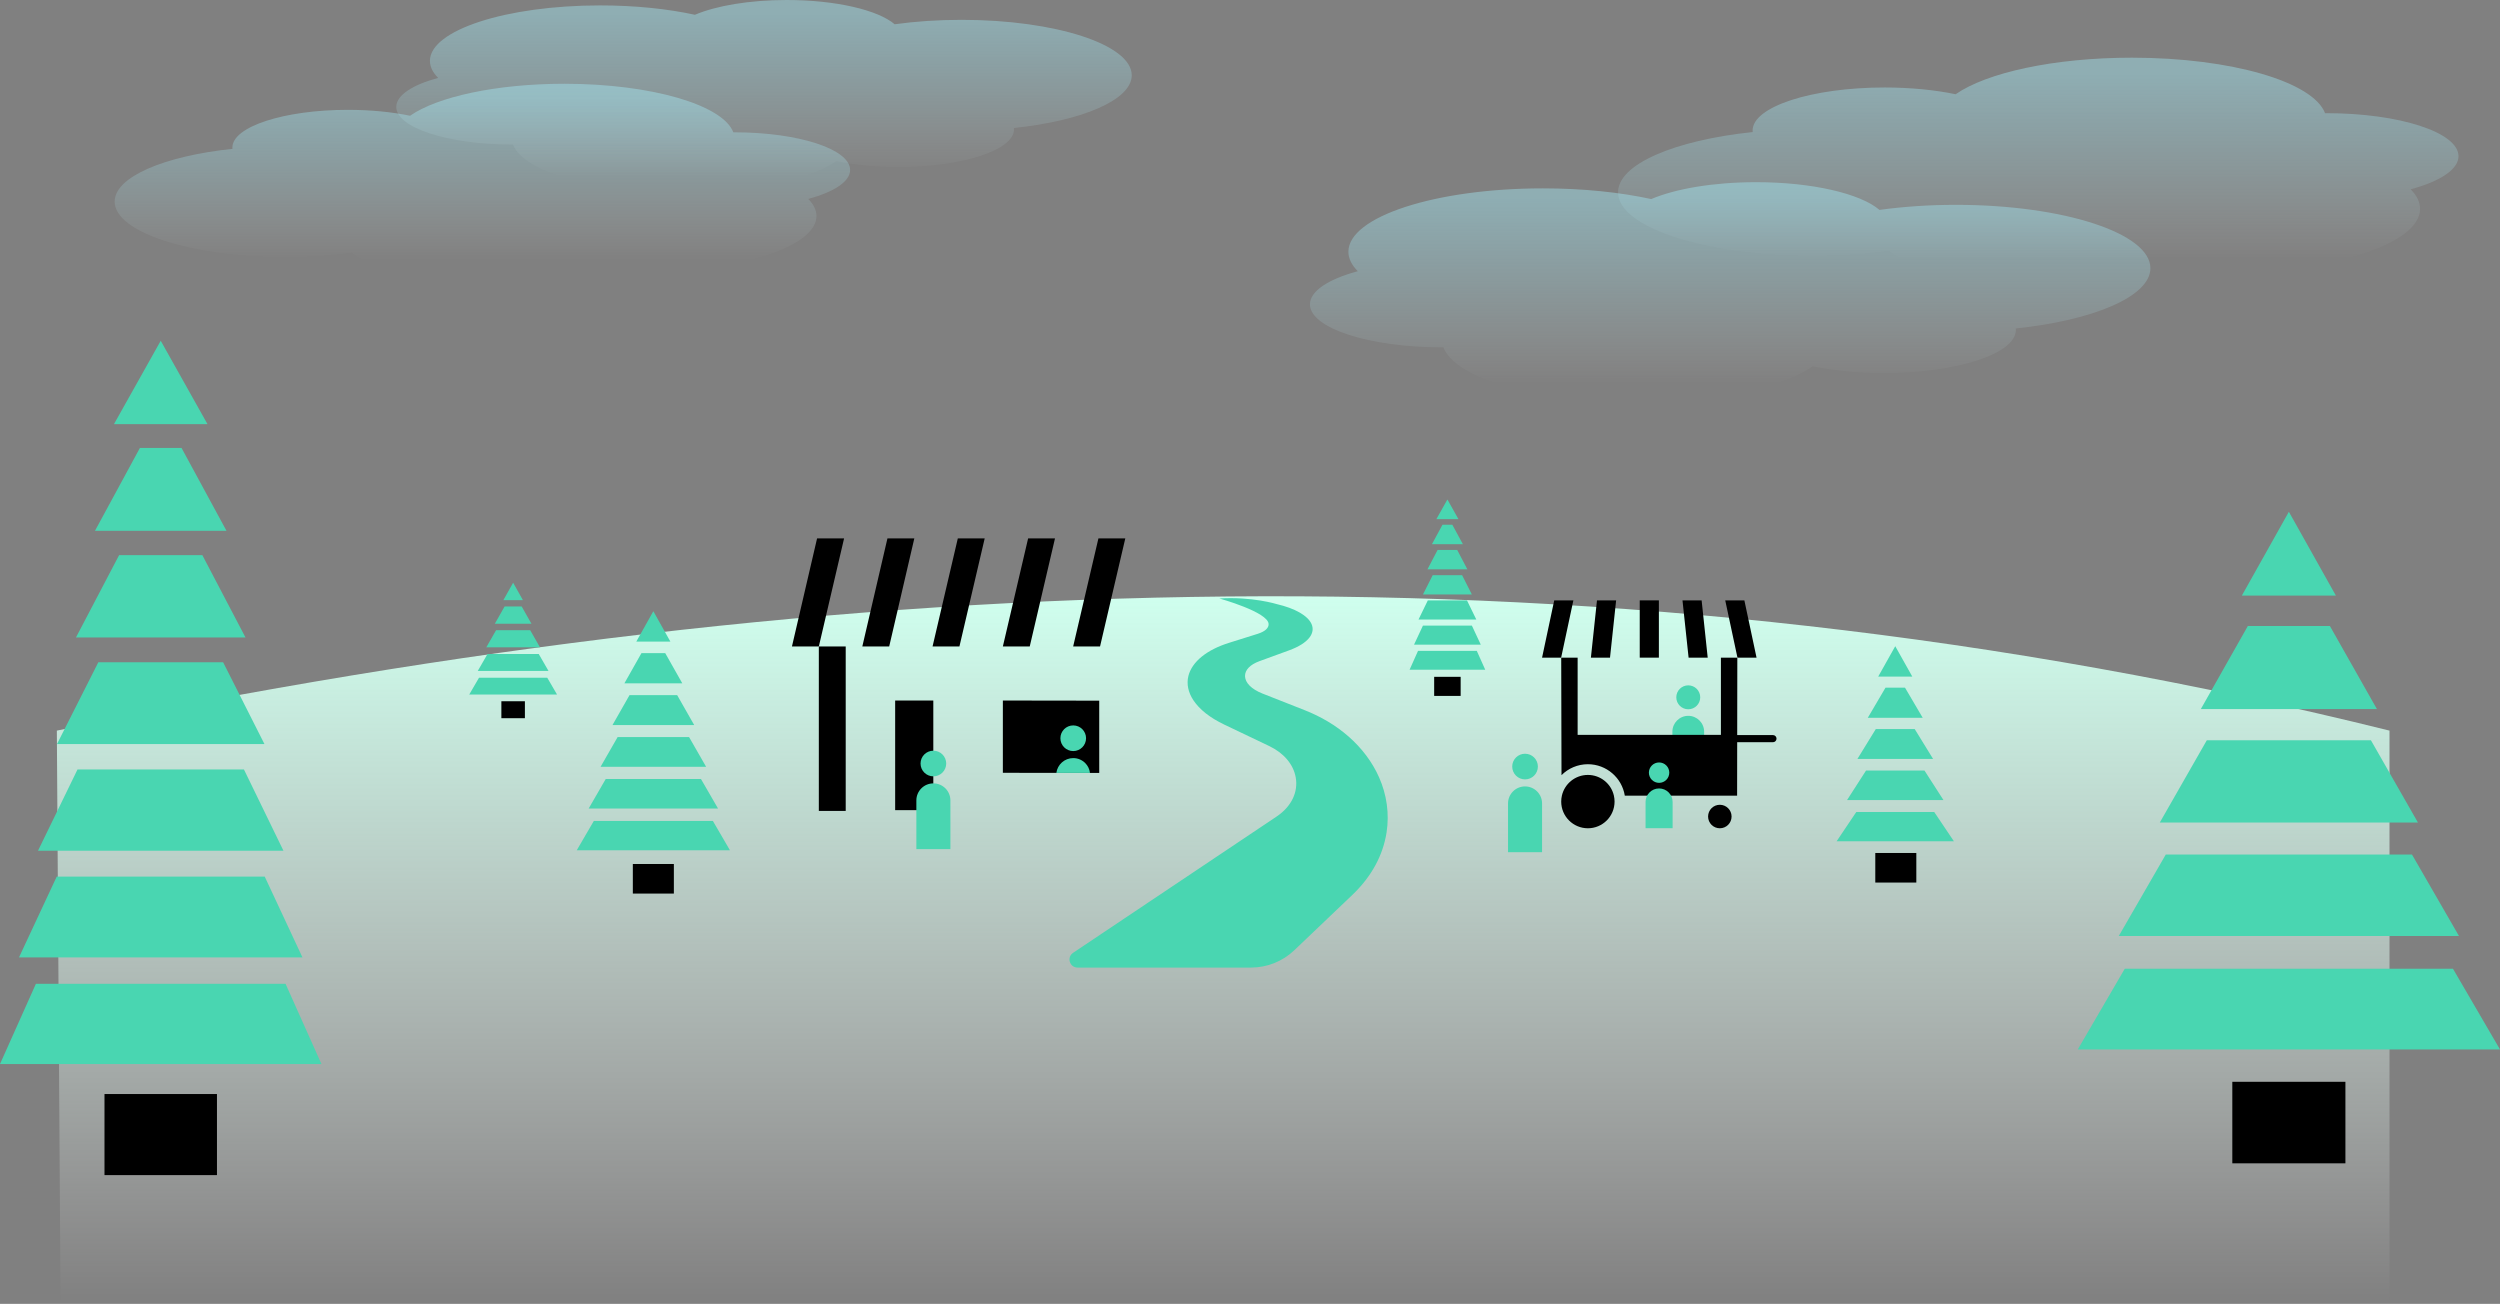 <!-- Generator: Adobe Illustrator 24.0.1, SVG Export Plug-In  -->
<svg version="1.1" xmlns="http://www.w3.org/2000/svg" xmlns:xlink="http://www.w3.org/1999/xlink" x="0px" y="0px"
	 width="3316.952px" height="1729.91px" viewBox="0 0 3316.952 1729.91" enable-background="new 0 0 3316.952 1729.91"
	 xml:space="preserve">
<rect x="0" y="0" width="3316.952" height="1729.91" fill="#808080" stroke="none"/>
<defs>
</defs>
<linearGradient id="SVGID_1_" gradientUnits="userSpaceOnUse" x1="4006.373" y1="685.837" x2="4006.373" y2="902.093" gradientTransform="matrix(-1 0 0 -1 4646.391 1032.082)">
	<stop  offset="0" style="stop-color:#FFFFFF;stop-opacity:0"/>
	<stop  offset="0.072" style="stop-color:#EDFCFF;stop-opacity:0.029"/>
	<stop  offset="0.201" style="stop-color:#D2F9FF;stop-opacity:0.08"/>
	<stop  offset="0.343" style="stop-color:#BEF6FF;stop-opacity:0.137"/>
	<stop  offset="0.502" style="stop-color:#AFF4FF;stop-opacity:0.201"/>
	<stop  offset="0.692" style="stop-color:#A7F2FF;stop-opacity:0.278"/>
	<stop  offset="0.998" style="stop-color:#A4F2FF;stop-opacity:0.4"/>
</linearGradient>
<path fill="url(#SVGID_1_)" d="M152.115,267.478c0,40.621,101.128,73.55,225.875,73.55c31.479,0,61.452-2.098,88.677-5.886
	c21.948,18.822,77.819,32.198,143.276,32.198c49.63,0,93.749-7.69,121.75-19.613c35.938,7.855,79.185,12.438,125.72,12.438
	c124.747,0,225.875-32.93,225.875-73.55c0-7.902-3.829-15.513-10.912-22.647c33.93-9.159,55.546-22.992,55.546-38.472
	c0-27.576-68.599-49.931-153.22-49.931c-0.574,0-1.147,0.001-1.72,0.004c-13.784-36.321-108.884-64.438-224.155-64.438
	c-90.615,0-168.766,17.375-204.749,42.451c-23.817-4.97-52.133-7.852-82.513-7.852c-84.621,0-153.22,22.355-153.22,49.931
	c0,0.609,0.035,1.215,0.102,1.819C217.727,207.03,152.115,234.759,152.115,267.478z"/>
<linearGradient id="SVGID_2_" gradientUnits="userSpaceOnUse" x1="1942.053" y1="686.868" x2="1942.053" y2="933.995" gradientTransform="matrix(-1 0 0 -1 4646.391 1032.082)">
	<stop  offset="0" style="stop-color:#FFFFFF;stop-opacity:0"/>
	<stop  offset="0.072" style="stop-color:#EDFCFF;stop-opacity:0.029"/>
	<stop  offset="0.201" style="stop-color:#D2F9FF;stop-opacity:0.08"/>
	<stop  offset="0.343" style="stop-color:#BEF6FF;stop-opacity:0.137"/>
	<stop  offset="0.502" style="stop-color:#AFF4FF;stop-opacity:0.201"/>
	<stop  offset="0.692" style="stop-color:#A7F2FF;stop-opacity:0.278"/>
	<stop  offset="0.998" style="stop-color:#A4F2FF;stop-opacity:0.4"/>
</linearGradient>
<path fill="url(#SVGID_2_)" d="M2146.782,255.203c0,46.42,115.564,84.05,258.12,84.05c35.973,0,70.225-2.397,101.337-6.726
	c25.082,21.509,88.928,36.795,163.729,36.795c56.716,0,107.132-8.788,139.13-22.413c41.068,8.976,90.489,14.213,143.667,14.213
	c142.556,0,258.12-37.631,258.12-84.05c0-9.03-4.375-17.728-12.47-25.88c38.774-10.466,63.476-26.275,63.476-43.964
	c0-31.513-78.392-57.059-175.093-57.059c-0.656,0-1.311,0.002-1.966,0.004c-15.751-41.506-124.428-73.637-256.155-73.637
	c-103.55,0-192.859,19.855-233.979,48.512c-27.217-5.68-59.575-8.973-94.293-8.973c-96.701,0-175.094,25.546-175.094,57.059
	c0,0.696,0.04,1.389,0.116,2.079C2221.761,186.126,2146.782,217.813,2146.782,255.203z"/>
<linearGradient id="SVGID_3_" gradientUnits="userSpaceOnUse" x1="4106.262" y1="1315.403" x2="4106.262" y2="1099.148" gradientTransform="matrix(1 0 0 1 -3092.591 -1080.289)">
	<stop  offset="0" style="stop-color:#FFFFFF;stop-opacity:0"/>
	<stop  offset="0.072" style="stop-color:#EDFCFF;stop-opacity:0.029"/>
	<stop  offset="0.201" style="stop-color:#D2F9FF;stop-opacity:0.08"/>
	<stop  offset="0.343" style="stop-color:#BEF6FF;stop-opacity:0.137"/>
	<stop  offset="0.502" style="stop-color:#AFF4FF;stop-opacity:0.201"/>
	<stop  offset="0.692" style="stop-color:#A7F2FF;stop-opacity:0.278"/>
	<stop  offset="0.998" style="stop-color:#A4F2FF;stop-opacity:0.4"/>
</linearGradient>
<path fill="url(#SVGID_3_)" d="M1501.574,99.863c0-40.621-101.128-73.55-225.875-73.55c-31.479,0-61.452,2.098-88.677,5.886
	C1165.073,13.376,1109.203,0,1043.746,0c-49.631,0-93.749,7.69-121.75,19.613c-35.938-7.855-79.185-12.438-125.72-12.438
	c-124.747,0-225.875,32.93-225.875,73.55c0,7.902,3.829,15.513,10.912,22.647c-33.93,9.159-55.546,22.992-55.546,38.472
	c0,27.576,68.599,49.931,153.22,49.931c0.574,0,1.147-0.001,1.72-0.004c13.784,36.321,108.884,64.438,224.155,64.438
	c90.614,0,168.766-17.375,204.749-42.451c23.817,4.97,52.133,7.852,82.513,7.852c84.621,0,153.22-22.355,153.22-49.931
	c0-0.609-0.035-1.215-0.102-1.819C1435.962,160.311,1501.574,132.582,1501.574,99.863z"/>
<linearGradient id="SVGID_4_" gradientUnits="userSpaceOnUse" x1="5388.159" y1="1590.68" x2="5388.159" y2="1343.552" gradientTransform="matrix(1 0 0 1 -3092.591 -1080.289)">
	<stop  offset="0" style="stop-color:#FFFFFF;stop-opacity:0"/>
	<stop  offset="0.072" style="stop-color:#EDFCFF;stop-opacity:0.029"/>
	<stop  offset="0.201" style="stop-color:#D2F9FF;stop-opacity:0.08"/>
	<stop  offset="0.343" style="stop-color:#BEF6FF;stop-opacity:0.137"/>
	<stop  offset="0.502" style="stop-color:#AFF4FF;stop-opacity:0.201"/>
	<stop  offset="0.692" style="stop-color:#A7F2FF;stop-opacity:0.278"/>
	<stop  offset="0.998" style="stop-color:#A4F2FF;stop-opacity:0.4"/>
</linearGradient>
<path fill="url(#SVGID_4_)" d="M2853.122,355.831c0-46.42-115.564-84.05-258.12-84.05c-35.972,0-70.224,2.397-101.336,6.726
	c-25.082-21.509-88.928-36.795-163.729-36.795c-56.716,0-107.132,8.788-139.13,22.413c-41.068-8.976-90.489-14.213-143.667-14.213
	c-142.556,0-258.12,37.631-258.12,84.05c0,9.03,4.375,17.728,12.47,25.88c-38.774,10.466-63.476,26.275-63.476,43.964
	c0,31.513,78.392,57.059,175.094,57.059c0.656,0,1.311-0.002,1.966-0.004c15.751,41.506,124.428,73.637,256.154,73.637
	c103.551,0,192.859-19.855,233.979-48.512c27.217,5.68,59.575,8.973,94.293,8.973c96.701,0,175.094-25.546,175.094-57.059
	c0-0.696-0.04-1.389-0.116-2.079C2778.144,424.908,2853.122,393.221,2853.122,355.831z"/>
<linearGradient id="SVGID_5_" gradientUnits="userSpaceOnUse" x1="1622.885" y1="1729.91" x2="1622.885" y2="791.116">
	<stop  offset="0" style="stop-color:#FFFFFF;stop-opacity:0"/>
	<stop  offset="0.201" style="stop-color:#F3FFFB;stop-opacity:0.201"/>
	<stop  offset="0.701" style="stop-color:#D9FFF1;stop-opacity:0.701"/>
	<stop  offset="1" style="stop-color:#CFFFEE"/>
</linearGradient>
<path fill="url(#SVGID_5_)" d="M75.422,969.37c1047.078-218.354,2063.07-256.235,3094.925,0v760.54h-3090L75.422,969.37z"/>
<g>
	<g>
		<g>
			<circle fill="#49D6B1" cx="2239.95" cy="925.182" r="15.879"/>
			<path fill="#49D6B1" d="M2261.011,970.816v40.787h-42.118v-40.787c0-11.534,9.357-21.063,21.055-21.063
				c5.767,0,11.032,2.341,14.854,6.141C2258.632,959.701,2261.011,964.967,2261.011,970.816z"/>
		</g>
		<g>
			<path d="M2142.173,1063.55c0,19.545-15.85,35.387-35.394,35.387s-35.387-15.842-35.387-35.387c0-2.723,0.307-5.37,0.89-7.914
				c3.598-15.737,17.675-27.473,34.497-27.473c16.822,0,30.906,11.736,34.504,27.473
				C2141.866,1058.179,2142.173,1060.827,2142.173,1063.55z"/>
		</g>
		<circle cx="2281.84" cy="1083.352" r="15.587"/>
		<path d="M2305.052,872.546l-0.29,183.09h-149.01c-3.8-23.61-24.31-41.68-48.97-41.68c-13.65,0-26.04,5.54-35.01,14.49
			l-0.38-155.89h21.78v102.49h190.1v-102.5H2305.052z"/>
		<polygon points="2087.523,796.568 2071.299,872.547 2045.983,872.547 2062.129,796.568 		"/>
		<polygon points="2136.13,872.549 2110.775,872.549 2118.848,796.565 2144.242,796.565 		"/>
		<rect x="2175.567" y="796.563" width="25.394" height="75.989"/>
		<polygon points="2289.005,796.568 2305.23,872.547 2330.546,872.547 2314.4,796.568 		"/>
		<polygon points="2240.398,872.549 2265.754,872.549 2257.681,796.565 2232.286,796.565 		"/>
	</g>
	<g>
		<circle fill="#49D6B1" cx="2023.403" cy="1017.063" r="17.025"/>
		<path fill="#49D6B1" d="M2045.804,1130.656h-44.981v-64.669c0-12.365,10.036-22.58,22.58-22.58l0,0
			c12.365,0,22.58,10.036,22.58,22.58v64.669H2045.804z"/>
	</g>
	<g>
		<circle fill="#49D6B1" cx="2201.245" cy="1025.14" r="13.538"/>
		<path fill="#49D6B1" d="M2219.058,1098.813h-35.768v-34.77c0-9.833,7.98-17.955,17.955-17.955l0,0
			c9.833,0,17.955,7.98,17.955,17.955v34.77H2219.058z"/>
	</g>
	<path d="M2352.315,984.764h-62.986v-9.492h62.986c2.621,0,4.746,2.125,4.746,4.746l0,0
		C2357.061,982.639,2354.936,984.764,2352.315,984.764z"/>
</g>
<g>
	<g>
		<polygon fill="#49D6B1" points="968.46,1128.082 765.229,1128.082 787.857,1089.234 945.832,1089.234 		"/>
		<polygon fill="#49D6B1" points="952.663,1072.723 781.026,1072.723 803.654,1033.576 930.035,1033.576 		"/>
		<polygon fill="#49D6B1" points="936.865,1017.365 796.824,1017.365 819.452,977.918 914.237,977.918 		"/>
		<polygon fill="#49D6B1" points="921.068,962.006 812.621,962.006 835.249,922.261 898.44,922.261 		"/>
		<polygon fill="#49D6B1" points="905.27,906.648 828.419,906.648 851.047,866.603 882.642,866.603 		"/>
		<polygon fill="#49D6B1" points="889.472,851.289 844.216,851.289 866.844,810.945 866.844,810.945 		"/>
	</g>
	<rect x="839.628" y="1146.335" width="54.432" height="39.238"/>
</g>
<g>
	<polygon fill="#49D6B1" points="739.07,921.485 622.566,921.485 635.538,899.215 726.099,899.215 	"/>
	<polygon fill="#49D6B1" points="727.75,890.178 633.886,890.178 646.858,867.694 714.779,867.694 	"/>
	<polygon fill="#49D6B1" points="716.43,858.871 645.206,858.871 658.178,836.172 703.458,836.172 	"/>
	<polygon fill="#49D6B1" points="705.11,827.563 656.526,827.563 669.498,804.65 692.138,804.65 	"/>
	<polygon fill="#49D6B1" points="693.79,796.256 667.846,796.256 680.818,773.129 680.818,773.129 	"/>
	<rect x="665.216" y="930.403" width="31.204" height="22.494"/>
</g>
<g>
	<polygon fill="#49D6B1" points="2592.374,1116.169 2436.799,1116.169 2462.894,1077.321 2566.28,1077.321 	"/>
	<polygon fill="#49D6B1" points="2578.584,1061.556 2450.589,1061.556 2475.817,1022.334 2553.356,1022.334 	"/>
	<polygon fill="#49D6B1" points="2564.794,1006.943 2464.379,1006.943 2488.74,967.347 2540.433,967.347 	"/>
	<polygon fill="#49D6B1" points="2551.004,952.33 2478.169,952.33 2501.663,912.36 2527.51,912.36 	"/>
	<polygon fill="#49D6B1" points="2537.215,897.717 2491.959,897.717 2514.587,857.373 2514.587,857.373 	"/>
	<rect x="2488.108" y="1131.725" width="54.432" height="39.238"/>
</g>
<g>
	<polygon fill="#49D6B1" points="1970.599,888.631 1870.184,888.631 1881.406,863.557 1959.378,863.557 	"/>
	<polygon fill="#49D6B1" points="1964.666,855.315 1876.118,855.315 1887.904,830.08 1952.88,830.08 	"/>
	<polygon fill="#49D6B1" points="1958.732,821.999 1882.052,821.999 1894.401,796.602 1946.382,796.602 	"/>
	<polygon fill="#49D6B1" points="1952.798,788.682 1887.985,788.682 1900.899,763.125 1939.885,763.125 	"/>
	<polygon fill="#49D6B1" points="1946.865,755.366 1893.919,755.366 1907.396,729.648 1933.387,729.648 	"/>
	<polygon fill="#49D6B1" points="1940.931,722.05 1899.853,722.05 1913.894,696.171 1926.89,696.171 	"/>
	<polygon fill="#49D6B1" points="1934.997,688.733 1905.787,688.733 1920.392,662.694 1920.392,662.694 	"/>
	<rect x="1902.825" y="897.999" width="35.133" height="25.326"/>
</g>
<path fill="none" stroke="#000000" stroke-width="18" stroke-miterlimit="10" d="M2244.931,778.275"/>
<g>
	<polygon points="1144.11,857.719 1179.772,857.719 1213.104,714.355 1177.442,714.355 	"/>
	<polygon points="1237.297,857.719 1272.959,857.719 1306.47,714.355 1270.808,714.355 	"/>
	<polygon points="1330.573,857.719 1366.235,857.719 1399.747,714.355 1364.085,714.355 	"/>
	<polygon points="1423.85,857.719 1459.512,857.719 1493.023,714.355 1457.361,714.355 	"/>
	<polygon points="1119.917,714.355 1086.406,857.719 1050.744,857.719 1084.076,714.355 	"/>
	<rect x="1187.682" y="929.446" width="50.621" height="145.447"/>
	<rect x="1086.406" y="857.719" width="35.662" height="218.209"/>
	<polygon points="1330.573,929.441 1458.436,929.634 1458.436,1025.539 1330.573,1025.346 	"/>
	<g>
		<circle fill="#49D6B1" cx="1423.939" cy="979.483" r="17.025"/>
		<path fill="#49D6B1" d="M1446.161,1025.539h-44.622c1.434-11.111,10.932-19.713,22.401-19.713c6.272,0,11.828,2.509,15.949,6.631
			C1443.294,1015.862,1445.623,1020.521,1446.161,1025.539z"/>
	</g>
	<g>
		<circle fill="#49D6B1" cx="1238.387" cy="1013.023" r="17.025"/>
		<path fill="#49D6B1" d="M1260.788,1126.615h-44.981v-64.669c0-12.365,10.036-22.58,22.58-22.58l0,0
			c12.365,0,22.58,10.036,22.58,22.58v64.669H1260.788z"/>
	</g>
</g>
<g>
	<path fill="#49D6B1" d="M1839.668,1104.492c-4.675,29.889-19.522,58.17-45.335,82.778l-77.095,73.511
		c-15.469,14.749-36.021,22.978-57.395,22.978h-230.144c-10.571,0-14.734-13.701-5.951-19.582l269.848-180.695
		c20.061-13.434,28.961-32.694,25.551-51.992c-3.119-17.674-16.149-32.567-35.2-41.662l-59.479-28.385
		c-19.35-9.238-33.083-20.247-41.116-32.372c-7.009-10.591-9.155-21.647-6.687-31.939c2.304-9.589,8.624-18.565,17.981-26.089
		c9.41-7.57,21.594-13.628,36.209-18.221l37.75-11.848c10.24-3.216,14.745-7.92,14.571-13c-0.55-15.969-65.332-33.909-65.332-33.909
		c43.31-2.743,76.365,7.499,76.365,7.499c11.975,2.827,22.11,6.537,30.099,11.107c7.846,4.488,13.381,9.754,15.827,15.303
		c2.573,5.849,1.728,12.027-2.723,17.839c-5.004,6.522-14.129,12.342-27.271,17.136l-39.209,14.309
		c-12.192,4.451-19.268,11.601-19.066,19.874c0.209,8.789,8.534,17.3,23.262,23.097l55.559,21.878
		c22.065,8.684,41.774,20.352,58.716,35.23c17.256,15.154,31.385,33.704,40.391,54.153
		C1839.78,1054.146,1843.588,1079.397,1839.668,1104.492z"/>
</g>
<g>
	<polygon fill="#49D6B1" points="3316.952,1392.425 2756.705,1392.425 2819.083,1285.333 3254.573,1285.333 	"/>
	<polygon fill="#49D6B1" points="3262.516,1241.874 2811.141,1241.874 2873.52,1133.751 3200.137,1133.751 	"/>
	<polygon fill="#49D6B1" points="3208.08,1091.323 2865.577,1091.323 2927.956,982.169 3145.701,982.169 	"/>
	<polygon fill="#49D6B1" points="3153.643,940.772 2920.013,940.772 2982.392,830.587 3091.265,830.587 	"/>
	<polygon fill="#49D6B1" points="3099.207,790.221 2974.45,790.221 3036.828,679.005 3036.828,679.005 	"/>
	<rect x="2961.802" y="1435.308" width="150.053" height="108.167"/>
</g>
<g>
	<polygon fill="#49D6B1" points="426.499,1411.757 0,1411.757 47.663,1305.258 378.836,1305.258 	"/>
	<polygon fill="#49D6B1" points="401.296,1270.251 25.203,1270.251 75.26,1163.068 351.238,1163.068 	"/>
	<polygon fill="#49D6B1" points="376.093,1128.745 50.405,1128.745 102.858,1020.879 323.641,1020.879 	"/>
	<polygon fill="#49D6B1" points="350.891,987.239 75.608,987.239 130.456,878.689 296.043,878.689 	"/>
	<polygon fill="#49D6B1" points="325.688,845.733 100.811,845.733 158.054,736.5 268.445,736.5 	"/>
	<polygon fill="#49D6B1" points="300.485,704.227 126.013,704.227 185.652,594.31 240.847,594.31 	"/>
	<polygon fill="#49D6B1" points="275.283,562.721 151.216,562.721 213.249,452.121 213.249,452.121 	"/>
	<rect x="138.638" y="1451.544" width="149.223" height="107.569"/>
</g>
</svg>
